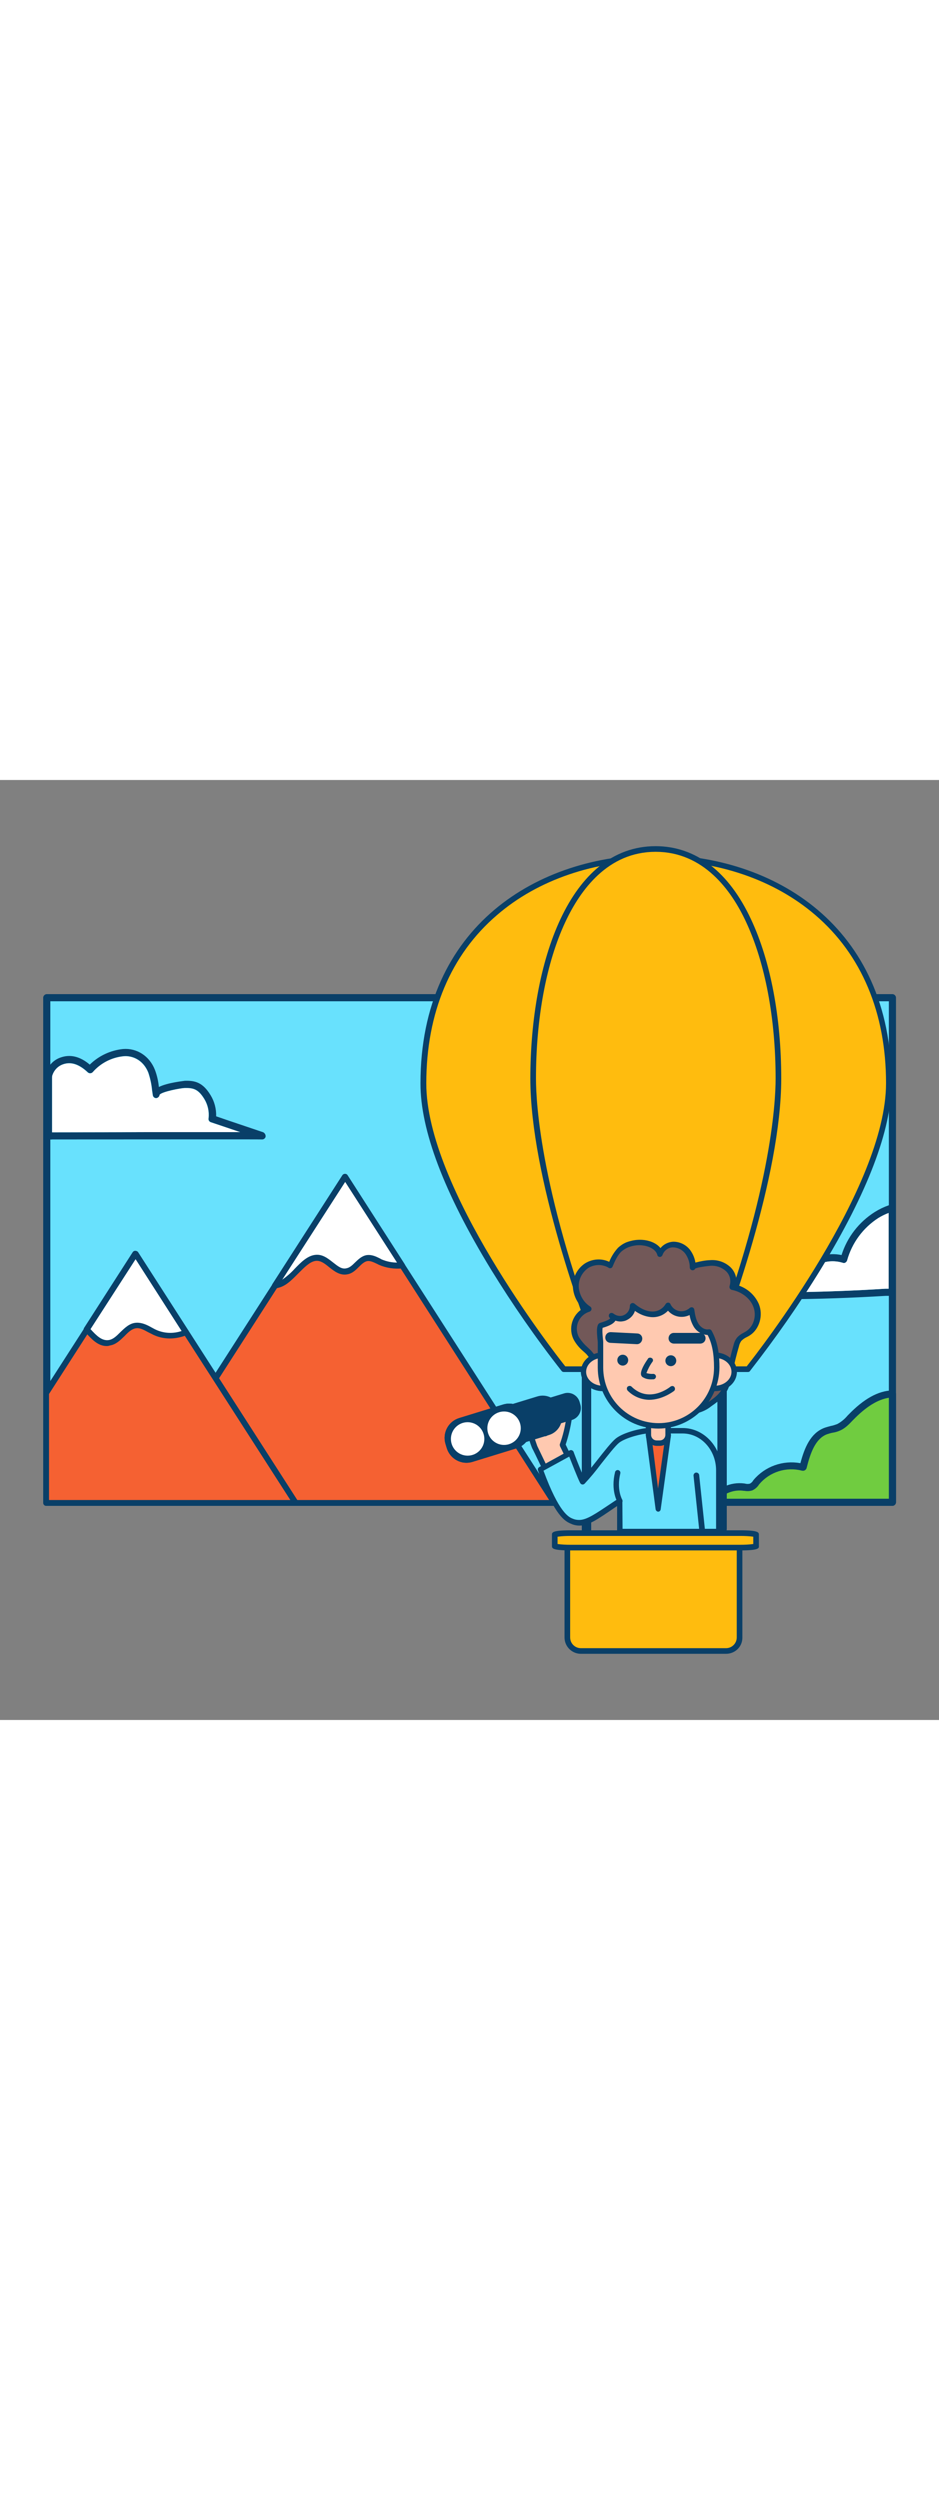 <svg version="1.1" id="Layer_1" xmlns="http://www.w3.org/2000/svg" xmlns:xlink="http://www.w3.org/1999/xlink" x="0px" y="0px" viewBox="0 0 500 500" style="width: 188px;" xml:space="preserve" data-imageid="adventure-1-30" imageName="Adventure 1" class="illustrations_image">
<rect x="0" y="0" width="500" height="500" fill="#808080" stroke="none"/>
<style type="text/css">
	.st0_adventure-1-30{fill:#68E1FD;}
	.st1_adventure-1-30{fill:#093F68;}
	.st2_adventure-1-30{fill:#70CC40;}
	.st3_adventure-1-30{fill:#F56132;}
	.st4_adventure-1-30{fill:#FFFFFF;}
	.st5_adventure-1-30{fill:#FFBC0E;}
	.st6_adventure-1-30{fill:#725858;}
	.st7_adventure-1-30{fill:#FFC9B0;}
</style>
<g id="backgrounf_adventure-1-30">
	<rect x="24.9" y="115.8" class="st0_adventure-1-30 targetColor" width="450.3" height="268.4" style="fill: rgb(104, 225, 253);"/>
	<path class="st1_adventure-1-30" d="M475,386.1H24.9c-1,0-1.9-0.9-1.9-1.9l0,0V115.8c0-1,0.9-1.9,1.9-1.9c0,0,0,0,0,0h450.3c1,0,1.9,0.9,1.9,1.9&#10;&#9;&#9;l0,0v268.4C477,385.3,476.1,386.1,475,386.1z M26.8,382.3h446.5V117.7H26.8V382.3z"/>
	<path class="st2_adventure-1-30" d="M475,326.6v57.6h-96c3.6-5.8,10.4-9,17.2-8.1c1.3,0.3,2.6,0.3,3.8-0.1c1.1-0.6,2-1.5,2.7-2.5&#10;&#9;&#9;c6-7.3,15.7-10.4,24.9-8c1.9-7.7,4.8-16.5,12.1-19.3c2.3-0.9,4.7-1,6.9-2c2.5-1.1,4.5-3.3,6.4-5.3C459,332.7,466.8,326.8,475,326.6&#10;&#9;&#9;z"/>
	<path class="st1_adventure-1-30" d="M475,386.1h-96c-1,0-1.9-0.9-1.9-1.9c0-0.4,0.1-0.7,0.3-1c4-6.5,11.4-10,19-9l0.5,0.1c0.8,0.2,1.6,0.2,2.4,0&#10;&#9;&#9;c0.7-0.4,1.3-0.9,1.7-1.6l0.2-0.3c6.1-7.3,15.7-10.7,25-9c2.2-8.3,5.4-16,12.8-18.8c1.1-0.4,2.3-0.7,3.4-1c1.2-0.2,2.3-0.6,3.4-1&#10;&#9;&#9;c2.1-1.1,4-2.7,5.5-4.5l0.4-0.4c8.2-8.5,15.9-12.8,23.4-13c0.5,0,1,0.2,1.4,0.5c0.4,0.4,0.6,0.9,0.6,1.4v57.6&#10;&#9;&#9;c0,1.1-0.9,1.9-1.9,1.9C475.1,386.1,475.1,386.1,475,386.1L475,386.1z M383,382.3h90.3v-53.7c-5.9,0.9-12.2,4.8-18.9,11.7l-0.4,0.4&#10;&#9;&#9;c-1.9,2-3.9,4.1-6.6,5.3c-1.3,0.6-2.7,1-4.1,1.2c-1,0.2-2,0.5-2.9,0.8c-6.2,2.3-8.9,10-10.9,18c-0.3,1-1.3,1.6-2.3,1.4h-0.1&#10;&#9;&#9;c-8.4-2.2-17.3,0.6-22.9,7.3L404,375c-0.8,1.2-1.9,2.1-3.2,2.8c-1.4,0.5-2.9,0.6-4.4,0.3H396C391.3,377.4,386.5,379,383,382.3z"/>
	<path class="st1_adventure-1-30" d="M141.4,189.9c-0.3,0.8-1,1.3-1.8,1.3c-0.1-0.1-74.1,0-111.8,0h-1c-1,0-1.9-0.9-1.9-1.9c0-1,0.9-1.9,1.9-1.9h1&#10;&#9;&#9;c14.1,0,33.3,0,51.8-0.1c18.9,0,37.1,0,48.3,0c-6.5-2.2-13.7-4.6-15.6-5.3c-0.9-0.3-1.4-1.2-1.2-2.1c0.4-3.6-0.4-7.2-2.3-10.3&#10;&#9;&#9;c-3.2-5.2-5.8-5.9-10.4-5.8c-2.4,0.1-11.8,1.9-13.3,3.5c-0.1,1-0.9,1.8-1.9,1.9c-0.9,0-1.7-0.7-1.8-1.6c-0.1-0.9-0.3-1.8-0.4-2.7&#10;&#9;&#9;c-0.3-3.2-1-6.3-2-9.3c-2.8-7-8.8-9.1-13.1-8.7c-6.3,0.6-12.2,3.6-16.4,8.4c-0.7,0.8-1.9,0.9-2.7,0.2c0,0,0,0,0,0l-0.1-0.1&#10;&#9;&#9;c-4.6-4.3-8.9-5.7-13.1-4.2c-2.9,1-5.1,3.5-5.8,6.4c0,0.1-0.1,0.2-0.1,0.4c-0.2,1-1.2,1.7-2.2,1.5c-0.9-0.2-1.6-1-1.5-1.9&#10;&#9;&#9;c0-0.1,0-0.2,0-0.4c0.4-2,1.2-3.8,2.5-5.4l0.4-0.5c1.4-1.7,3.3-3,5.4-3.7c5.1-1.8,10.3-0.6,15.5,3.8c4.8-4.7,11-7.6,17.7-8.3&#10;&#9;&#9;c7.4-0.6,14.1,3.7,17,11.1c1.1,2.9,1.8,6,2.1,9.1c4.8-2.4,13.6-3.2,13.7-3.3c5.6-0.2,9.7,0.9,13.8,7.6c2.1,3.4,3.1,7.3,3,11.3&#10;&#9;&#9;c6,2.1,24.9,8.4,25.1,8.5C141.1,187.9,141.6,188.9,141.4,189.9z"/>
</g>
<g id="mountain_adventure-1-30">
	<polygon class="st3_adventure-1-30" points="295.3,384.5 72.2,384.5 114.7,318.3 146.4,269 183.8,210.9 214.1,258.2 &#9;"/>
	<path class="st1_adventure-1-30" d="M295.3,386.1H72.2c-0.9,0-1.5-0.7-1.6-1.6c0-0.3,0.1-0.6,0.2-0.8l111.6-173.5c0.6-0.7,1.6-0.9,2.3-0.3&#10;&#9;&#9;c0.1,0.1,0.2,0.2,0.3,0.3l111.6,173.6c0.5,0.7,0.3,1.6-0.4,2.1c0,0-0.1,0-0.1,0.1C295.9,386,295.6,386.1,295.3,386.1L295.3,386.1z&#10;&#9;&#9; M75,383h217.4L183.8,213.8L75,383z"/>
	<polygon class="st3_adventure-1-30" points="157.4,384.5 24.5,384.5 24.5,326.1 46.2,292.3 72.2,252 99.1,293.9 114.7,318.3 &#9;"/>
	<path class="st1_adventure-1-30" d="M157.4,386.1H24.5c-0.8,0-1.5-0.7-1.5-1.6l0,0v-58.4c0-0.3,0.1-0.6,0.2-0.8l47.7-74.1c0.5-0.7,1.5-0.9,2.2-0.4&#10;&#9;&#9;c0,0,0,0,0.1,0c0.1,0.1,0.2,0.2,0.3,0.3l85.2,132.5c0.5,0.7,0.3,1.6-0.4,2.1c0,0-0.1,0-0.1,0.1C158,386,157.7,386.1,157.4,386.1&#10;&#9;&#9;L157.4,386.1z M26.1,383h128.5L72.2,254.9l-46.1,71.7L26.1,383z"/>
	<path class="st4_adventure-1-30" d="M214.1,258.2c-4,0.4-8-0.2-11.6-1.8c-2.2-1-4.5-2.5-7-2.1c-4.2,0.6-6.4,6.1-10.6,7c-6.7,1.5-10.4-8-17-7.1&#10;&#9;&#9;c-6.9,0.9-12,11.5-19.1,14.1c-0.8,0.3-1.6,0.5-2.5,0.7l37.4-58L214.1,258.2z"/>
	<path class="st1_adventure-1-30" d="M146.4,270.6c-0.9,0-1.6-0.7-1.6-1.6l0,0c0-0.3,0.1-0.6,0.2-0.8l37.4-58.1c0.6-0.7,1.6-0.8,2.3-0.3&#10;&#9;&#9;c0.1,0.1,0.2,0.2,0.3,0.3l30.4,47.3c0.5,0.7,0.3,1.6-0.4,2.1c0,0-0.1,0-0.1,0.1c-0.2,0.2-0.4,0.2-0.7,0.2&#10;&#9;&#9;c-4.2,0.4-8.5-0.2-12.4-1.9l-1.2-0.6c-1.7-0.8-3.4-1.6-4.9-1.4c-1.6,0.2-3.1,1.6-4.6,3.1c-1.6,1.6-3.4,3.4-5.9,3.9&#10;&#9;&#9;c-4.1,0.9-7.2-1.6-10-3.8c-2.3-1.9-4.5-3.6-7.1-3.3c-3.1,0.4-6,3.4-9.1,6.5s-6,6.2-9.7,7.5c-0.8,0.2-1.6,0.5-2.6,0.7L146.4,270.6z&#10;&#9;&#9; M183.8,213.8l-33.5,52c2.4-1.7,4.6-3.6,6.6-5.8c3.3-3.4,6.7-6.9,10.9-7.4c3.9-0.5,6.8,1.9,9.5,4s4.7,3.8,7.3,3.1&#10;&#9;&#9;c1.6-0.3,3-1.6,4.4-3c1.7-1.6,3.6-3.6,6.4-4c2.5-0.3,4.7,0.7,6.7,1.7c0.4,0.2,0.7,0.4,1.1,0.6c2.6,1.1,5.4,1.7,8.2,1.7L183.8,213.8&#10;&#9;&#9;z"/>
	<path class="st4_adventure-1-30" d="M99.1,293.9c-5.3,2.3-11.4,2.3-16.7,0c-3.2-1.5-6.3-4-9.7-3.7c-5.8,0.5-8.7,8.2-14.3,9.2&#10;&#9;&#9;c-4.9,0.9-8.3-3.1-12-7.1L72.1,252L99.1,293.9z"/>
	<path class="st1_adventure-1-30" d="M56.8,301.1c-4.6,0-8-3.6-11.2-7.2l-0.6-0.6c-0.5-0.5-0.6-1.3-0.2-1.9l25.9-40.3c0.5-0.7,1.5-0.9,2.2-0.4&#10;&#9;&#9;c0,0,0,0,0.1,0c0.1,0.1,0.2,0.2,0.3,0.3l27,41.9c0.3,0.4,0.3,0.9,0.2,1.3c-0.2,0.4-0.5,0.8-0.9,1c-6.2,2.5-12.5,2.5-18-0.1&#10;&#9;&#9;c-0.8-0.4-1.7-0.9-2.6-1.3c-2.2-1.2-4.3-2.4-6.3-2.2c-2.4,0.2-4.4,2.1-6.4,4.2c-2.2,2.1-4.5,4.5-7.8,5&#10;&#9;&#9;C58,301,57.4,301.1,56.8,301.1z M48.2,292.1c3.2,3.5,6.1,6.4,9.8,5.8c2.3-0.4,4.1-2.2,6.1-4.2c2.4-2.3,4.9-4.8,8.4-5&#10;&#9;&#9;c3-0.2,5.7,1.1,8.2,2.5c0.8,0.4,1.6,0.9,2.3,1.2c4.3,2,9.2,2.2,13.7,0.7l-24.5-38.2L48.2,292.1z"/>
</g>
<g id="cloud_adventure-1-30">
	<path class="st4_adventure-1-30" d="M127.8,187.3c-11.2,0-29.4,0-48.3,0c-18.5,0-37.7,0.1-51.8,0.1v-29.7c0.8-3,2.9-5.4,5.8-6.4&#10;&#9;&#9;c4.2-1.5,8.5-0.1,13.1,4.2l0.1,0.1c0.8,0.7,2,0.6,2.7-0.2c0,0,0,0,0,0c4.2-4.8,10.1-7.8,16.4-8.4c4.3-0.4,10.3,1.7,13.1,8.7&#10;&#9;&#9;c1,3,1.7,6.1,2,9.3c0.1,0.9,0.3,1.8,0.4,2.7c0.1,0.9,0.9,1.6,1.8,1.6c1-0.1,1.8-0.9,1.9-1.9c1.5-1.6,10.9-3.4,13.3-3.5&#10;&#9;&#9;c4.6-0.1,7.2,0.6,10.4,5.8c1.9,3.1,2.7,6.7,2.3,10.3c-0.2,0.9,0.3,1.8,1.2,2.1C114.2,182.7,121.3,185.1,127.8,187.3z"/>
	<rect x="23.9" y="151.9" class="st1_adventure-1-30" width="3.8" height="39.3"/>
	<path class="st1_adventure-1-30" d="M476.3,226.2c-0.5-0.5-1.2-0.6-1.9-0.4l-1.1,0.4h0c-2.6,0.9-5.1,2.1-7.5,3.6c-8.4,5.3-14.7,13.4-17.7,22.9&#10;&#9;&#9;c-6.6-1.4-13.5,0.3-18.8,4.5c-3.2,2.6-6.2,7-5.1,11.7l0.1,0.4c0,0.2,0.1,0.3,0.1,0.5l-0.3,0.1c-1.6,0.7-3.3,1.5-4.9,2.2l-1.2,0.5&#10;&#9;&#9;c-0.7,0.3-1.1,1-1.1,1.7c0,1,0.9,1.9,1.9,1.9c17-0.1,34.3-0.7,52.8-1.8h3.5c0.5-0.1,1-0.3,1.3-0.7h0.5v-47.5H476.3z M473.2,270.6&#10;&#9;&#9;h-1.8c-15.5,1-30,1.5-44.2,1.8l0.6-0.9c0.4-1,0.5-2.1,0.1-3.1l-0.1-0.3c-0.7-3,1.5-6.1,3.8-8c4.8-3.8,11.2-5.1,17.1-3.3&#10;&#9;&#9;c0.5,0.2,1,0.2,1.5-0.1c0.4-0.3,0.8-0.7,0.9-1.2c2.6-9.3,8.5-17.3,16.6-22.5c1.8-1.1,3.6-2,5.5-2.7V270.6z"/>
	<path class="st4_adventure-1-30" d="M473.2,230.3v40.3h-1.8c-15.5,1-30,1.5-44.2,1.8l0.6-0.9c0.4-1,0.5-2.1,0.1-3.1l-0.1-0.3c-0.7-3,1.5-6.1,3.8-8&#10;&#9;&#9;c4.8-3.8,11.2-5.1,17.1-3.3c0.5,0.2,1,0.2,1.5-0.1c0.4-0.3,0.8-0.7,0.9-1.2c2.6-9.3,8.5-17.3,16.6-22.5&#10;&#9;&#9;C469.5,231.9,471.3,231,473.2,230.3z"/>
</g>
<g id="baloon_adventure-1-30">
	<g id="air-balloon_adventure-1-30">
		<path class="st5_adventure-1-30" d="M300.2,313.4h98.1c0,0,75-92.9,75-152.1c0-81.8-60.6-120-123.9-120s-123.9,38.2-123.9,120&#10;&#9;&#9;&#9;C225.2,220.5,300.2,313.4,300.2,313.4z"/>
		<path class="st1_adventure-1-30" d="M398.3,314.9h-98.1c-0.5,0-0.9-0.2-1.2-0.6c-13.6-17.3-26.1-35.3-37.6-54c-25-40.9-37.6-74.2-37.5-99&#10;&#9;&#9;&#9;c0-83.9,63-121.5,125.4-121.5s125.4,37.6,125.4,121.5c0,24.8-12.7,58.1-37.7,99c-11.5,18.7-24.1,36.7-37.6,54&#10;&#9;&#9;&#9;C399.2,314.7,398.8,314.9,398.3,314.9z M301,311.9h96.6c6.2-7.8,74.2-95,74.2-150.6c0-37.4-13-68.4-37.7-89.5&#10;&#9;&#9;&#9;c-21.8-18.7-51.9-29-84.7-29s-63,10.3-84.7,29C240,92.9,227,123.9,227,161.3C226.8,216.9,294.8,304.1,301,311.9L301,311.9z"/>
		<path class="st5_adventure-1-30" d="M373.4,312.4h-48.2c-1.8,0-3.5-1.1-4.2-2.7c-1.4-3.7-37-92.6-37-150.9c0-60.8,20.3-122.1,65.2-122.1&#10;&#9;&#9;&#9;s65.4,61.3,65.4,122.1c0,58.3-35.6,147.2-37,150.9C377,311.4,375.3,312.6,373.4,312.4z"/>
		<path class="st1_adventure-1-30" d="M373.8,313.9c-0.2,0-0.4,0-0.5,0h-48.1c-2.4,0-4.6-1.4-5.6-3.6l-0.3-0.8c-8.6-22.1-36.9-98.3-36.9-150.7&#10;&#9;&#9;&#9;c0-61.5,20.6-123.6,66.7-123.6c21.3,0,39,13.5,50.9,39.1c10.3,22,16,52,16,84.5c0,52.4-28.2,128.6-36.9,150.7l-0.3,0.7&#10;&#9;&#9;&#9;C378.2,312.4,376.2,313.8,373.8,313.9z M349.1,38.2c-25.4,0-40.1,20.3-48.1,37.4c-10.1,21.6-15.6,51.1-15.6,83.2&#10;&#9;&#9;&#9;c0,13.1,2.6,62.6,36.6,149.6l0.3,0.8c0.5,1.1,1.6,1.8,2.8,1.8h48.4c1.2,0.1,2.3-0.7,2.6-1.8l0.3-0.8&#10;&#9;&#9;&#9;c34-86.9,36.6-136.5,36.6-149.6c0-32-5.6-61.6-15.7-83.2C389.4,58.5,374.5,38.2,349.1,38.2z"/>
		<path class="st5_adventure-1-30" d="M309.3,400.7h77.3c4,0,7.2,3.2,7.2,7.2v48.2c0,4-3.2,7.2-7.2,7.2h-77.3c-4,0-7.2-3.2-7.2-7.2v-48.2&#10;&#9;&#9;&#9;C302.1,403.9,305.3,400.7,309.3,400.7z"/>
		<path class="st1_adventure-1-30" d="M386.6,464.8h-77.3c-4.8,0-8.7-3.9-8.7-8.7v-48.2c0-4.8,3.9-8.7,8.7-8.7h77.3c4.8,0,8.7,3.9,8.7,8.7v48.2&#10;&#9;&#9;&#9;C395.4,460.9,391.5,464.8,386.6,464.8z M309.3,402.2c-3.2,0-5.7,2.6-5.7,5.7v48.2c0,3.2,2.6,5.7,5.7,5.7h77.3&#10;&#9;&#9;&#9;c3.2,0,5.7-2.6,5.7-5.7v-48.2c0-3.2-2.6-5.7-5.7-5.7l0,0H309.3z"/>
		<path class="st5_adventure-1-30" d="M303.8,400.7h90.4c4.6,0,8.4,0.4,8.4,0.9v5.9c0,0.5-3.8,0.9-8.4,0.9h-90.4c-4.6,0-8.4-0.4-8.4-0.9v-5.9&#10;&#9;&#9;&#9;C295.4,401.1,299.2,400.7,303.8,400.7z"/>
		<path class="st1_adventure-1-30" d="M394.2,409.8h-90.4c-9.9,0-9.9-1.2-9.9-2.4v-5.9c0-1.2,0-2.4,9.9-2.4h90.4c9.9,0,9.9,1.2,9.9,2.4v5.9&#10;&#9;&#9;&#9;C404.2,408.6,404.2,409.8,394.2,409.8z M296.9,406.4c2.3,0.3,4.6,0.4,6.9,0.4h90.4c2.3,0,4.6-0.1,6.9-0.4v-3.9&#10;&#9;&#9;&#9;c-2.3-0.3-4.6-0.4-6.9-0.4h-90.4c-2.3,0-4.6,0.1-6.9,0.4V406.4z M401.9,402.7L401.9,402.7z"/>
		<path class="st1_adventure-1-30" d="M312.3,402c-1.4,0-2.5-1.1-2.5-2.5v-86.1c0-1.4,1.1-2.5,2.5-2.5s2.5,1.1,2.5,2.5v86.1&#10;&#9;&#9;&#9;C314.8,400.9,313.7,402,312.3,402C312.3,402.1,312.3,402.1,312.3,402z"/>
		<path class="st1_adventure-1-30" d="M384.5,400.9c-1.4,0-2.5-1.1-2.5-2.5v-85c0-1.4,1.1-2.5,2.5-2.5s2.5,1.1,2.5,2.5v85&#10;&#9;&#9;&#9;C387,399.8,385.9,400.9,384.5,400.9C384.5,400.9,384.5,400.9,384.5,400.9z"/>
	</g>
</g>
<g id="character_adventure-1-30">
	<g id="character-1_adventure-1-30">
		<g id="character-3_adventure-1-30">
			<path class="st6_adventure-1-30" d="M334.2,247.4c-1.5,0.6-2.8,1.5-4,2.6c-2.4,2.3-3.8,5.4-5.1,8.5c-3.9-2.6-8.9-2.6-12.8,0&#10;&#9;&#9;&#9;&#9;c-3.8,2.6-5.9,7.1-5.6,11.7c0.4,4.6,2.9,8.8,6.8,11.3c-5.8,1.8-9.1,8.1-7.3,13.9c0.2,0.6,0.4,1.2,0.8,1.8c1.6,3,4.4,5.1,6.8,7.5&#10;&#9;&#9;&#9;&#9;s4,5.6,5.7,8.4c5.2,8.5,11.5,14.7,20.9,18.5c10.6,4.3,27.7,7.6,37.5,0.8c2.8-1.9,5.6-4,7.5-6.8c2.1-3.2,2.8-7.2,3.5-11&#10;&#9;&#9;&#9;&#9;c0.9-4.6,2-9.1,3.3-13.6c0.3-1.2,0.8-2.3,1.5-3.3c1.2-1.6,3.2-2.3,4.9-3.4c4.6-3.1,6.2-9.6,4.2-14.8s-7.1-8.8-12.6-9.8&#10;&#9;&#9;&#9;&#9;c1.2-3.4,0.2-7.1-2.4-9.5c-2.5-2.3-5.9-3.5-9.4-3.2c-1.1,0.1-9.4,0.9-9.3,2.4c0-3-1-6-2.8-8.4c-1.9-2.4-4.8-3.8-7.8-3.8&#10;&#9;&#9;&#9;&#9;c-3.1,0.1-5.8,2.1-6.7,5.1c-1.1-3.9-5.7-5.9-9.8-6.1C339.4,246,336.7,246.4,334.2,247.4z"/>
			<path class="st1_adventure-1-30" d="M362.9,337.8c-7.9-0.2-15.8-1.8-23.2-4.8c-8.9-3.6-15.8-9.7-21.6-19.1l-0.9-1.4c-1.3-2.4-2.9-4.6-4.6-6.7&#10;&#9;&#9;&#9;&#9;c-0.6-0.7-1.3-1.3-2.1-2c-2-1.7-3.6-3.6-4.9-5.9c-3.2-6-1-13.5,4.9-16.8c-3.1-2.8-5-6.7-5.4-10.8c-0.4-5.2,2-10.2,6.3-13.1&#10;&#9;&#9;&#9;&#9;c3.9-2.5,8.8-2.9,13-0.9c1.1-2.8,2.7-5.3,4.7-7.5c1.3-1.2,2.8-2.2,4.5-2.9l0,0c2.7-1,5.5-1.5,8.4-1.3c3.3,0.2,7.4,1.5,9.7,4.4&#10;&#9;&#9;&#9;&#9;c1.6-2,4-3.2,6.6-3.4c3.5-0.1,6.9,1.5,9.1,4.3c1.5,2,2.5,4.3,2.9,6.8c2.6-0.7,5.2-1.2,7.9-1.3c3.9-0.3,7.7,1,10.6,3.6&#10;&#9;&#9;&#9;&#9;c2.6,2.4,3.8,6,3.2,9.5c5.4,1.4,9.9,5.2,12.1,10.3c2.4,6,0.3,13.3-4.8,16.6c-0.6,0.4-1.2,0.7-1.8,1c-1.1,0.5-2,1.2-2.8,2&#10;&#9;&#9;&#9;&#9;c-0.6,0.9-1,1.8-1.2,2.8c-1.3,4.4-2.4,8.9-3.3,13.4l-0.2,0.8c-0.7,3.7-1.4,7.5-3.6,10.7s-5.2,5.3-7.9,7.2&#10;&#9;&#9;&#9;&#9;C374.4,336.6,368.8,337.8,362.9,337.8z M318.8,258c-2,0-4,0.6-5.6,1.6c-3.4,2.4-5.3,6.3-5,10.4c0.4,4.1,2.6,7.9,6.1,10.1&#10;&#9;&#9;&#9;&#9;c0.7,0.5,0.9,1.4,0.4,2.1c-0.2,0.3-0.5,0.5-0.8,0.6c-5.1,1.6-7.9,6.9-6.3,12c0.2,0.6,0.4,1.1,0.7,1.6c1.2,1.9,2.6,3.6,4.3,5.1&#10;&#9;&#9;&#9;&#9;c0.7,0.7,1.5,1.4,2.2,2.1c1.9,2.2,3.6,4.6,5,7.2c0.3,0.5,0.6,1,0.9,1.4c5.5,9,11.7,14.5,20.1,17.9c11.8,4.8,27.6,6.9,36.1,1&#10;&#9;&#9;&#9;&#9;c2.6-1.8,5.4-3.7,7.1-6.4s2.5-6.2,3.1-9.6l0.2-0.8c0.9-4.6,2-9.2,3.3-13.7c0.3-1.4,0.9-2.7,1.7-3.8c1-1.2,2.3-2.1,3.7-2.8&#10;&#9;&#9;&#9;&#9;c0.5-0.3,1.1-0.6,1.5-0.9c3.9-2.6,5.5-8.3,3.6-13c-1.7-4.4-6.2-7.9-11.5-8.9c-0.4-0.1-0.8-0.4-1-0.8c-0.2-0.4-0.2-0.9-0.1-1.3&#10;&#9;&#9;&#9;&#9;c0.9-2.8,0.2-5.9-2-7.9c-2.2-2-5.2-3-8.2-2.8c-4.1,0.4-7.2,1-8.1,1.5c-0.2,0.5-0.8,0.9-1.4,0.9l0,0c-0.8,0-1.5-0.7-1.5-1.5l0,0&#10;&#9;&#9;&#9;&#9;c0-2.7-0.9-5.3-2.5-7.5c-1.6-2-4-3.2-6.6-3.2c-2.4,0.1-4.6,1.7-5.4,4c-0.2,0.6-0.8,1.1-1.4,1.1l0,0c-0.7,0-1.3-0.4-1.4-1.1&#10;&#9;&#9;&#9;&#9;c-0.9-3.2-4.9-4.8-8.4-5.1c-2.4-0.2-4.8,0.2-7.1,1.1c-1.3,0.5-2.5,1.3-3.6,2.2c-2.2,2.1-3.5,5.2-4.7,8c-0.3,0.8-1.2,1.1-1.9,0.8&#10;&#9;&#9;&#9;&#9;c-0.1,0-0.2-0.1-0.3-0.2C322.7,258.6,320.7,258,318.8,258z"/>
			<path class="st1_adventure-1-30" d="M323.2,264L323.2,264L323.2,264z"/>
			<path class="st7_adventure-1-30" d="M302.1,358.7l-2.5-5.1c1.6-4.5,2.8-9.2,3.5-14c0.7-6.5-3.2-6.4-4-3.5c-0.5,2.3-1.3,4.5-2.3,6.6&#10;&#9;&#9;&#9;&#9;c-0.2-4-3.8-12.6-6.1-12.8c-1-0.1-10-2.1-10.3,6.6c-0.2,5.9,4,17.4,4.4,18.4l7.9,16.3c4.1-2.2,8.2-4.4,12.4-6.3L302.1,358.7z"/>
			<path class="st1_adventure-1-30" d="M292.7,372.6c-0.2,0-0.3,0-0.5-0.1c-0.4-0.1-0.7-0.4-0.9-0.7c-6.1-12.8-7.5-15.6-7.9-16.3l0,0&#10;&#9;&#9;&#9;&#9;c-0.4-0.8-4.8-12.6-4.6-19c-0.1-2.4,0.9-4.7,2.7-6.3c3-2.5,7.5-1.9,8.9-1.8h0.3c2.5,0.2,5.1,4.9,6.3,9.2c0.2-0.5,0.4-1.2,0.6-1.9&#10;&#9;&#9;&#9;&#9;c0.5-2,2.3-3.2,4-2.9c0.9,0.2,3.6,1.2,2.9,6.9c-0.7,4.7-1.8,9.3-3.3,13.8l5.1,10.6c0.1,0.4,0.2,0.7,0.1,1.1&#10;&#9;&#9;&#9;&#9;c-0.2,0.4-0.4,0.6-0.8,0.8c-4,1.8-7.8,4-11.6,5.9l-0.6,0.4C293.2,372.6,293,372.6,292.7,372.6z M286.1,354.3l7.2,15&#10;&#9;&#9;&#9;&#9;c3.2-1.7,6.4-3.5,9.7-5.1l-4.8-9.8c-0.1-0.4-0.2-0.7-0.1-1.1c1.6-4.4,2.7-9,3.4-13.7c0.3-2.7-0.3-3.7-0.6-3.7s-0.5,0.2-0.6,0.9&#10;&#9;&#9;&#9;&#9;c-0.6,2.4-1.5,4.7-2.5,6.9c-0.3,0.5-1,0.8-1.6,0.7c-0.6-0.2-1.1-0.7-1.1-1.4c-0.1-3.9-3.5-10.9-4.8-11.4c-0.1,0-0.3,0-0.4-0.1&#10;&#9;&#9;&#9;&#9;c-1.2-0.2-4.6-0.6-6.7,1.1c-1.1,1.1-1.7,2.6-1.7,4.1C281.7,342.1,285.7,353.2,286.1,354.3L286.1,354.3z"/>
			<path class="st1_adventure-1-30" d="M291.9,347.8c0-1.1,0.5-2.2,1.4-2.9c1-0.6,2.1-0.8,3.2-0.6c0.8,0.2,1.5-0.3,1.7-1.1c0.2-0.8-0.3-1.5-1.1-1.7&#10;&#9;&#9;&#9;&#9;c-1.9-0.3-3.8,0.1-5.5,1.1c-1.5,1.2-2.5,3-2.6,4.9c-0.1,0.8,0.5,1.5,1.2,1.6c0,0,0,0,0,0h0.2C291.2,349,291.8,348.5,291.9,347.8z&#10;&#9;&#9;&#9;&#9;"/>
			<path class="st1_adventure-1-30" d="M265.5,334.2l20.6-6.3c5.1-1.6,10.5,1.3,12.1,6.4l0.6,2c1.6,5.1-1.3,10.5-6.4,12.1l-20.6,6.3&#10;&#9;&#9;&#9;&#9;c-5.1,1.6-10.5-1.3-12.1-6.4l-0.6-2C257.5,341.2,260.4,335.8,265.5,334.2z"/>
			<path class="st1_adventure-1-30" d="M286.2,330.6l14.1-4.3c3.5-1.1,7.2,0.9,8.3,4.4l0.4,1.4c1.1,3.5-0.9,7.2-4.4,8.3l-14.1,4.3&#10;&#9;&#9;&#9;&#9;c-3.5,1.1-7.2-0.9-8.3-4.4l-0.4-1.4C280.7,335.4,282.7,331.7,286.2,330.6z"/>
			<path class="st1_adventure-1-30" d="M244.5,339.4l23.4-7.2c5.8-1.8,11.9,1.5,13.7,7.3l0.7,2.3c1.8,5.8-1.5,11.9-7.3,13.7l-23.4,7.2&#10;&#9;&#9;&#9;&#9;c-5.8,1.8-11.9-1.5-13.7-7.3l-0.7-2.3C235.5,347.3,238.7,341.2,244.5,339.4z"/>
			<path class="st1_adventure-1-30" d="M244.5,339.4l23.4-7.2c5.8-1.8,11.9,1.5,13.7,7.3l0.7,2.3c1.8,5.8-1.5,11.9-7.3,13.7l-23.4,7.2&#10;&#9;&#9;&#9;&#9;c-5.8,1.8-11.9-1.5-13.7-7.3l-0.7-2.3C235.5,347.3,238.7,341.2,244.5,339.4z"/>
			<circle class="st4_adventure-1-30" cx="249" cy="350.5" r="8.9"/>
			<circle class="st4_adventure-1-30" cx="268.4" cy="344.8" r="8.9"/>
			<path class="st0_adventure-1-30 targetColor" d="M287.7,366.9c8.8,24.2,14.3,26.5,16.7,27.5c1.3,0.6,2.6,0.9,4,0.9c5.1,0,10.3-4,21.5-11.6v16.2h52.7v-32.6&#10;&#9;&#9;&#9;&#9;c0-11.6-8.6-21-19.3-21h-18.3c-2.7,0-12.2,2.1-16.2,5.2s-13.5,16.8-18.5,22c-2-4.1-6.3-15.4-6.3-15.4L287.7,366.9z" style="fill: rgb(104, 225, 253);"/>
			<path class="st1_adventure-1-30" d="M382.7,401.1H330c-0.8,0-1.4-0.6-1.4-1.4c0,0,0,0,0,0v-13.5c-0.6,0.4-1,0.7-1.5,1c-8.8,6-13.6,9.4-18.5,9.4&#10;&#9;&#9;&#9;&#9;c-1.6,0-3.1-0.3-4.6-1c-2.8-1.2-8.6-3.6-17.5-28.3c-0.3-0.7,0-1.4,0.6-1.8l16.2-8.9c0.4-0.2,0.8-0.2,1.2-0.1&#10;&#9;&#9;&#9;&#9;c0.4,0.2,0.7,0.4,0.9,0.8c0,0.1,3.2,8.6,5.4,13.4c2-2.3,4.5-5.5,6.9-8.5c4.1-5.2,7.9-10.1,10.3-12c4.4-3.4,14.2-5.5,17.1-5.5&#10;&#9;&#9;&#9;&#9;h18.4c11.4,0,20.7,10.1,20.7,22.4v32.6C384.1,400.5,383.5,401.1,382.7,401.1z M331.5,398.3h49.8v-31.1c0-10.8-8-19.6-17.8-19.6&#10;&#9;&#9;&#9;&#9;h-18.4c-2.7,0-11.7,2.1-15.4,4.9c-2.1,1.7-6,6.7-9.8,11.5c-2.7,3.6-5.5,7-8.6,10.3c-0.6,0.6-1.5,0.6-2.1,0&#10;&#9;&#9;&#9;&#9;c-0.1-0.1-0.2-0.3-0.3-0.4c-1.6-3.2-4.5-10.8-5.8-14l-13.7,7.5c8.3,22.5,13.5,24.7,15.5,25.5c1.1,0.5,2.3,0.7,3.5,0.7&#10;&#9;&#9;&#9;&#9;c4,0,8.6-3.2,17-8.8c1.2-0.8,2.5-1.7,3.8-2.5c0.6-0.4,1.5-0.3,2,0.4c0,0,0,0,0,0c0.2,0.2,0.2,0.5,0.2,0.8L331.5,398.3z"/>
			<polyline class="st3_adventure-1-30" points="345.3,348.3 350.4,387.8 355.8,348.3 &#9;&#9;&#9;"/>
			<path class="st1_adventure-1-30" d="M351.8,388l5.5-39.5c0-0.7-0.5-1.3-1.2-1.5c-0.8-0.2-1.5,0.3-1.7,1.1c0,0,0,0,0,0l-4,28.8l-3.6-28.8&#10;&#9;&#9;&#9;&#9;c-0.1-0.8-0.8-1.4-1.6-1.3c-0.8,0.1-1.4,0.8-1.3,1.6l5.2,39.5c0.1,0.7,0.7,1.3,1.4,1.3l0,0C351.1,389.2,351.7,388.7,351.8,388z"/>
			<path class="st7_adventure-1-30" d="M355.8,350.3v-8.1h-10.5v8.1c0,1.4,1.1,2.4,2.5,2.5h5.6C354.7,352.7,355.8,351.6,355.8,350.3z"/>
			<path class="st1_adventure-1-30" d="M351.4,354.2h-1.6c-3.3,0-5.9-2.6-5.9-5.9c0,0,0,0,0,0v-6.1c0-0.8,0.6-1.4,1.4-1.4h10.5&#10;&#9;&#9;&#9;&#9;c0.8,0,1.4,0.6,1.4,1.4c0,0,0,0,0,0v6.1C357.3,351.5,354.7,354.1,351.4,354.2C351.4,354.2,351.4,354.2,351.4,354.2z M346.7,343.6&#10;&#9;&#9;&#9;&#9;v4.7c0,1.7,1.3,3,3,3h1.6c1.7,0,3-1.3,3-3v-4.7H346.7z"/>
			<path class="st7_adventure-1-30" d="M370.5,314.8c0,4.9,4.6,8.8,10.2,8.8s10.2-3.9,10.2-8.8s-4.6-8.8-10.2-8.8S370.5,309.9,370.5,314.8z"/>
			<path class="st1_adventure-1-30" d="M380.7,325.1c-6.4,0-11.6-4.6-11.6-10.3s5.2-10.3,11.6-10.3s11.7,4.6,11.7,10.3S387.2,325.1,380.7,325.1z&#10;&#9;&#9;&#9;&#9; M380.7,307.4c-4.8,0-8.8,3.3-8.8,7.4s4,7.4,8.8,7.4s8.8-3.3,8.8-7.4S385.6,307.4,380.7,307.4L380.7,307.4z"/>
			<ellipse class="st7_adventure-1-30" cx="320.9" cy="314.8" rx="10.2" ry="8.8"/>
			<path class="st1_adventure-1-30" d="M320.9,325.1c-6.4,0-11.6-4.6-11.6-10.3s5.2-10.3,11.6-10.3s11.6,4.6,11.6,10.3S327.4,325.1,320.9,325.1z&#10;&#9;&#9;&#9;&#9; M320.9,307.4c-4.8,0-8.8,3.3-8.8,7.4s4,7.4,8.8,7.4s8.9-3.3,8.9-7.4S325.8,307.4,320.9,307.4L320.9,307.4z"/>
			<path class="st7_adventure-1-30" d="M325.7,285c3.4,3-5.8,5.1-5.9,5.2c-1.1,1.5-0.2,7-0.2,8.8v13.6c0.3,17.1,14.4,30.7,31.5,30.3&#10;&#9;&#9;&#9;&#9;c16.6-0.3,30-13.7,30.3-30.3c0-6.5-0.8-13-4-18.9c-2.8,0.5-5.5-1.3-7.1-3.6s-2-5.2-2.4-8c-3.4,3.7-10.7,2.3-12.4-2.5&#10;&#9;&#9;&#9;&#9;c-1.5,3.2-5.4,4.9-9,4.7s-6.9-2.1-9.7-4.5c0,2.7-1.5,5.1-3.9,6.2c-0.5,0.2-1,0.4-1.6,0.5C329.4,286.9,327.3,286.3,325.7,285z"/>
			<path class="st1_adventure-1-30" d="M350.6,345c-17.9,0-32.3-14.5-32.3-32.4V299c0-0.5-0.1-1.1-0.2-1.9c-0.3-3.5-0.5-6.3,0.6-7.8&#10;&#9;&#9;&#9;&#9;c0.3-0.3,0.7-0.5,1.1-0.6c4.3-1.3,5.1-2.2,5.1-2.4l-0.2-0.2l0,0c-0.6-0.5-0.7-1.4-0.2-2.1c0.5-0.6,1.4-0.7,2.1-0.2l0,0&#10;&#9;&#9;&#9;&#9;c1.3,1,2.9,1.5,4.5,1.2l0,0c0.4-0.1,0.8-0.2,1.2-0.4c1.9-0.9,3.1-2.8,3.1-4.9c0-0.8,0.6-1.4,1.4-1.5c0.3,0,0.7,0.1,1,0.3&#10;&#9;&#9;&#9;&#9;c3,2.5,6,4,8.9,4.2c3.1,0.3,6.1-1.2,7.7-3.9c0.3-0.5,0.8-0.8,1.4-0.8c0.6,0,1.1,0.4,1.3,1c1.6,3.2,5.4,4.5,8.6,2.9&#10;&#9;&#9;&#9;&#9;c0.5-0.3,1.1-0.6,1.5-1c0.4-0.4,1-0.5,1.5-0.4c0.5,0.2,0.9,0.6,1,1.2c0.4,2.8,0.9,5.4,2.2,7.5c1.1,1.8,3.3,3.4,5.5,3&#10;&#9;&#9;&#9;&#9;c0.6-0.1,1.2,0.2,1.5,0.7c3.7,6.6,4.2,13.9,4.2,19.5C383,330.3,368.5,344.9,350.6,345z M320.9,291.4c-0.3,1.2,0,4.2,0.1,5.4&#10;&#9;&#9;&#9;&#9;c0.1,0.9,0.2,1.7,0.2,2.2v13.6c0,16.3,13.2,29.5,29.5,29.5s29.5-13.2,29.5-29.5c0-7.4-1-12.8-3.4-17.4h-0.1&#10;&#9;&#9;&#9;&#9;c-3-0.2-5.7-1.8-7.3-4.4c-1.1-1.9-1.9-4-2.2-6.2c-3.9,1.9-8.6,1-11.5-2.3c-2.4,2.5-5.7,3.7-9.1,3.4c-3.1-0.3-6-1.5-8.5-3.3&#10;&#9;&#9;&#9;&#9;c-0.7,2.2-2.3,3.9-4.4,4.9c-0.6,0.3-1.2,0.5-1.9,0.6l0,0c-1.4,0.3-2.8,0.1-4.1-0.3C326.8,289.1,324.7,290.3,320.9,291.4&#10;&#9;&#9;&#9;&#9;L320.9,291.4z"/>
			<path class="st1_adventure-1-30" d="M354.3,308.9c0,1.6,1.3,2.9,2.9,2.9c1.6,0,2.9-1.3,2.9-2.9c0-1.6-1.3-2.9-2.9-2.9l0,0&#10;&#9;&#9;&#9;&#9;C355.6,306,354.3,307.3,354.3,308.9z"/>
			<circle class="st1_adventure-1-30" cx="331.6" cy="308.6" r="2.9"/>
			<path class="st1_adventure-1-30" d="M347.4,318.8h0.6c0.8-0.1,1.3-0.8,1.3-1.6c0,0,0,0,0,0c-0.1-0.7-0.7-1.3-1.4-1.3c-1.3,0.1-2.5-0.1-3.7-0.4&#10;&#9;&#9;&#9;&#9;c0.8-2.1,1.8-4.1,3.2-6c0.5-0.6,0.4-1.4-0.2-1.9c0,0-0.1-0.1-0.2-0.1c-0.6-0.4-1.5-0.3-2,0.3c0,0,0,0,0,0.1&#10;&#9;&#9;&#9;&#9;c-1.7,2.4-4.3,6.6-3.6,8.7c0.2,0.6,0.7,1.1,1.3,1.3C344.1,318.7,345.7,318.9,347.4,318.8z"/>
			<path class="st1_adventure-1-30" d="M373,299.8c1.6-0.1,2.8-1.4,2.7-3c-0.1-1.4-1.2-2.6-2.7-2.7h-14c-1.6-0.1-2.9,1.1-3,2.7s1.1,2.9,2.7,3&#10;&#9;&#9;&#9;&#9;c0.1,0,0.2,0,0.3,0H373z"/>
			<path class="st1_adventure-1-30" d="M339,300.1L339,300.1c1.6,0.1,2.9-1.2,3-2.8c0.1-1.6-1.2-2.9-2.7-2.9c0,0,0,0,0,0l-14-0.7&#10;&#9;&#9;&#9;&#9;c-1.6-0.1-2.9,1.1-3,2.7s1.1,2.9,2.7,3l14,0.7L339,300.1z"/>
			<path class="st0_adventure-1-30 targetColor" d="M328.9,368.6c-2.2,9.3,1.2,15,1.2,15" style="fill: rgb(104, 225, 253);"/>
			<path class="st1_adventure-1-30" d="M330.8,384.8c0.7-0.4,0.9-1.3,0.5-2c0-0.1-3.1-5.3-1-13.9l0,0c0.2-0.8-0.2-1.5-1-1.8c-0.8-0.2-1.5,0.2-1.8,1&#10;&#9;&#9;&#9;&#9;c0,0,0,0,0,0.1c-2.4,9.7,1.2,15.8,1.4,16c0.2,0.4,0.6,0.7,1.1,0.8C330.3,385,330.6,384.9,330.8,384.8z"/>
			<path class="st1_adventure-1-30" d="M358.9,325c0.6-0.5,0.7-1.4,0.2-2.1s-1.4-0.7-2.1-0.2c-0.5,0.4-11.3,9-20.6,0.1c0,0,0-0.1-0.1-0.1&#10;&#9;&#9;&#9;&#9;c-0.6-0.6-1.5-0.5-2.1,0c-0.6,0.6-0.5,1.5,0,2.1c0,0,0.1,0.1,0.1,0.1c3,3,7.1,4.7,11.3,4.8C352.9,329.7,358.7,325.1,358.9,325z"/>
		</g>
	</g>
	<path class="st1_adventure-1-30" d="M373.8,399.9c-0.8,0-1.4-0.6-1.5-1.3l-3-28.5c-0.1-0.8,0.5-1.6,1.3-1.7s1.6,0.5,1.7,1.3l3,28.4&#10;&#9;&#9;c0.1,0.8-0.5,1.6-1.3,1.7H373.8z"/>
</g>
</svg>